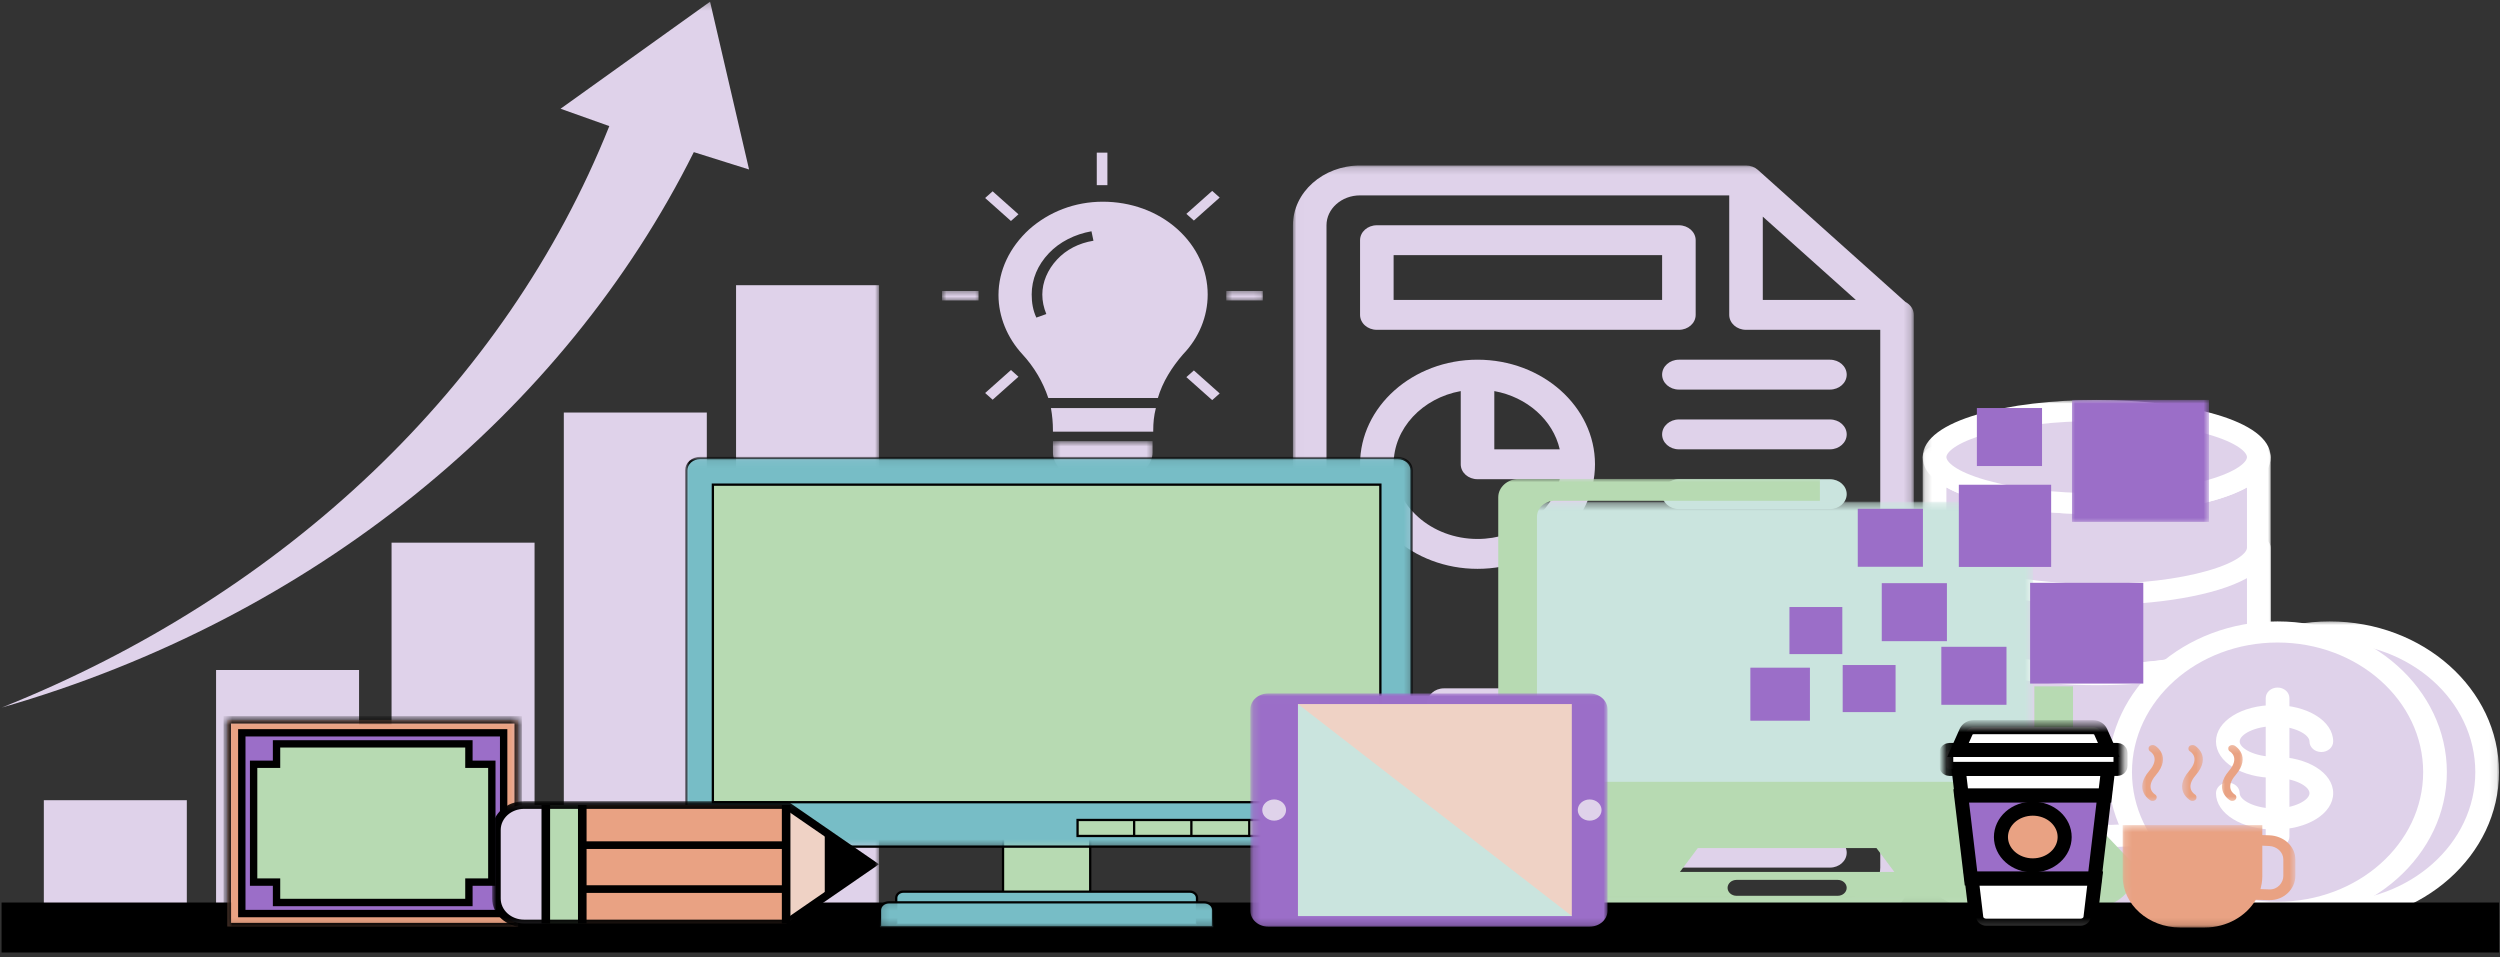 <svg width="350" height="134" viewBox="0 0 350 134" fill="none" xmlns="http://www.w3.org/2000/svg">
<rect x="0" y="0" width="350" height="134" fill="#333333" stroke="none"/>
<mask id="mask0_4_1010" style="mask-type:luminance" maskUnits="userSpaceOnUse" x="0" y="0" width="124" height="130">
<path d="M0.219 0.237H123.079V129.887H0.219V0.237Z" fill="white"/>
</mask>
<g mask="url(#mask0_4_1010)">
<path d="M6.136 112.027H26.155V129.848H6.136V112.027ZM30.25 129.848H50.269V93.8H30.25V129.848ZM54.819 129.848H74.838V75.978H54.819V129.848ZM78.934 129.848H98.954V57.751H78.934V129.848ZM103.048 39.93V129.848H123.068V39.93H103.048ZM97.134 21.298L104.869 23.729L99.408 0.237L78.48 15.223L85.304 17.653C70.745 54.106 39.805 83.269 0.221 99.066C43.9 86.509 78.934 57.751 97.134 21.298Z" fill="#DFD2EA"/>
</g>
<mask id="mask1_4_1010" style="mask-type:luminance" maskUnits="userSpaceOnUse" x="181" y="23" width="87" height="107">
<path d="M181.011 23.154H267.82V129.887H181.011V23.154Z" fill="white"/>
</mask>
<g mask="url(#mask1_4_1010)">
<path d="M266.762 42.277C266.738 42.254 246.08 23.764 246.106 23.785C245.67 23.396 245.073 23.17 244.442 23.17H190.408C185.227 23.17 181.011 26.924 181.011 31.537V121.465C181.011 126.078 185.227 129.831 190.408 129.831H258.539C263.72 129.831 267.936 126.078 267.936 121.465C267.936 120.181 267.937 44.291 267.933 44.136C267.954 43.332 267.473 42.643 266.762 42.277ZM246.791 30.331L259.819 41.993H246.791V30.331ZM258.539 125.649H190.408C187.818 125.649 185.709 123.772 185.709 121.465V31.537C185.709 29.23 187.818 27.353 190.408 27.353H242.093V44.084C242.093 45.239 243.145 46.175 244.442 46.175H263.236V121.465C263.236 123.772 261.129 125.649 258.539 125.649Z" fill="#DFD2EA"/>
</g>
<path d="M206.854 79.638C215.922 79.638 223.299 73.071 223.299 64.998C223.299 56.926 215.922 50.358 206.854 50.358C197.786 50.358 190.408 56.926 190.408 64.998C190.408 73.071 197.786 79.638 206.854 79.638ZM218.364 62.907H209.203V54.752C213.798 55.585 217.426 58.816 218.364 62.907ZM204.503 54.752V64.998C204.503 66.153 205.555 67.089 206.854 67.089H218.364C217.271 71.857 212.525 75.455 206.854 75.455C200.377 75.455 195.106 70.764 195.106 64.998C195.106 59.948 199.149 55.723 204.503 54.752Z" fill="#DFD2EA"/>
<path d="M256.188 117.283H251.49V98.46C251.49 97.305 250.438 96.369 249.141 96.369H239.743C238.446 96.369 237.394 97.305 237.394 98.46V117.283H232.696V88.004C232.696 86.849 231.644 85.913 230.346 85.913H220.949C219.652 85.913 218.6 86.849 218.6 88.004V117.283H213.9V98.46C213.9 97.305 212.848 96.369 211.552 96.369H202.154C200.857 96.369 199.805 97.305 199.805 98.46V117.283H195.106V88.004C195.106 86.849 194.054 85.913 192.757 85.913C191.46 85.913 190.408 86.849 190.408 88.004V119.374C190.408 120.529 191.46 121.465 192.757 121.465C207.799 121.465 243.713 121.465 256.188 121.465C257.487 121.465 258.539 120.529 258.539 119.374C258.539 118.22 257.487 117.283 256.188 117.283ZM204.503 117.283V100.552H209.203V117.283H204.503ZM223.299 117.283V90.095H227.997V117.283H223.299ZM242.093 117.283V100.552H246.791V117.283H242.093Z" fill="#DFD2EA"/>
<path d="M192.757 46.175H235.045C236.342 46.175 237.394 45.239 237.394 44.084V33.628C237.394 32.473 236.342 31.537 235.045 31.537H192.757C191.46 31.537 190.408 32.473 190.408 33.628V44.084C190.408 45.239 191.46 46.175 192.757 46.175ZM195.106 35.719H232.696V41.993H195.106V35.719Z" fill="#DFD2EA"/>
<path d="M256.188 50.358H235.045C233.748 50.358 232.696 51.295 232.696 52.45C232.696 53.605 233.748 54.542 235.045 54.542H256.188C257.487 54.542 258.539 53.605 258.539 52.45C258.539 51.295 257.487 50.358 256.188 50.358Z" fill="#DFD2EA"/>
<path d="M256.188 58.724H235.045C233.748 58.724 232.696 59.66 232.696 60.815C232.696 61.971 233.748 62.907 235.045 62.907H256.188C257.487 62.907 258.539 61.971 258.539 60.815C258.539 59.66 257.487 58.724 256.188 58.724Z" fill="#DFD2EA"/>
<path d="M256.188 67.089H235.045C233.748 67.089 232.696 68.026 232.696 69.18C232.696 70.336 233.748 71.273 235.045 71.273H256.188C257.487 71.273 258.539 70.336 258.539 69.18C258.539 68.026 257.487 67.089 256.188 67.089Z" fill="#CAE4DE"/>
<path d="M256.188 75.455H235.045C233.748 75.455 232.696 76.391 232.696 77.547C232.696 78.702 233.748 79.638 235.045 79.638H256.188C257.487 79.638 258.539 78.702 258.539 77.547C258.539 76.391 257.487 75.455 256.188 75.455Z" fill="#DFD2EA"/>
<path d="M293.536 70.522C281 70.522 270.838 67.602 270.838 63.998V121.868C270.838 125.472 281 128.393 293.536 128.393C306.071 128.393 316.233 125.472 316.233 121.868V63.996C316.233 67.602 306.071 70.522 293.536 70.522Z" fill="#DFD2EA"/>
<mask id="mask2_4_1010" style="mask-type:luminance" maskUnits="userSpaceOnUse" x="269" y="62" width="50" height="68">
<path d="M269.164 62.418H318.164V129.887H269.164V62.418Z" fill="white"/>
</mask>
<g mask="url(#mask2_4_1010)">
<path d="M293.536 129.87C281.431 129.87 269.179 127.122 269.179 121.868V63.996C269.179 63.181 269.921 62.521 270.838 62.521C271.753 62.521 272.495 63.181 272.495 63.996C272.495 64.601 273.654 65.957 277.996 67.206C282.122 68.392 287.641 69.045 293.536 69.045C299.43 69.045 304.949 68.392 309.075 67.206C313.417 65.957 314.576 64.602 314.576 63.996C314.576 63.181 315.318 62.521 316.233 62.521C317.15 62.521 317.893 63.181 317.893 63.996V121.868C317.893 127.122 305.64 129.87 293.536 129.87ZM272.495 68.241V121.868C272.495 122.473 273.654 123.829 277.996 125.076C282.122 126.263 287.641 126.917 293.536 126.917C299.43 126.917 304.949 126.263 309.075 125.076C313.417 123.829 314.576 122.473 314.576 121.868V68.241C310.115 70.722 301.791 71.999 293.536 71.999C285.28 71.999 276.956 70.722 272.495 68.241Z" fill="white"/>
</g>
<path d="M293.536 83.222C281 83.222 270.838 80.3 270.838 76.696V87.942C270.838 91.546 281 94.468 293.536 94.468C306.071 94.468 316.233 91.546 316.233 87.942V76.696C316.233 80.3 306.071 83.222 293.536 83.222Z" fill="#DFD2EA"/>
<mask id="mask3_4_1010" style="mask-type:luminance" maskUnits="userSpaceOnUse" x="269" y="75" width="50" height="21">
<path d="M269.164 75.09H318.164V95.981H269.164V75.09Z" fill="white"/>
</mask>
<g mask="url(#mask3_4_1010)">
<path d="M293.536 95.945C281.431 95.945 269.179 93.196 269.179 87.942V76.696C269.179 75.882 269.921 75.221 270.838 75.221C271.753 75.221 272.495 75.882 272.495 76.696C272.495 77.301 273.654 78.657 277.996 79.906C282.122 81.092 287.641 81.745 293.536 81.745C299.43 81.745 304.949 81.092 309.075 79.906C313.417 78.657 314.576 77.301 314.576 76.696C314.576 75.882 315.318 75.221 316.233 75.221C317.15 75.221 317.893 75.882 317.893 76.696V87.942C317.893 93.196 305.64 95.945 293.536 95.945ZM272.495 80.94V87.942C272.495 88.547 273.654 89.903 277.996 91.151C282.122 92.338 287.641 92.991 293.536 92.991C299.43 92.991 304.949 92.338 309.075 91.151C313.417 89.903 314.576 88.547 314.576 87.942V80.94C310.115 83.42 301.791 84.699 293.536 84.699C285.28 84.699 276.956 83.42 272.495 80.94Z" fill="white"/>
</g>
<path d="M293.536 94.445C281 94.445 270.838 91.523 270.838 87.919V99.165C270.838 102.769 281 105.691 293.536 105.691C306.071 105.691 316.233 102.769 316.233 99.165V87.919C316.233 91.523 306.071 94.445 293.536 94.445Z" fill="#DFD2EA"/>
<mask id="mask4_4_1010" style="mask-type:luminance" maskUnits="userSpaceOnUse" x="269" y="86" width="50" height="22">
<path d="M269.164 86.391H318.164V107.283H269.164V86.391Z" fill="white"/>
</mask>
<g mask="url(#mask4_4_1010)">
<path d="M293.536 107.168C281.431 107.168 269.179 104.419 269.179 99.165V87.919C269.179 87.105 269.921 86.442 270.838 86.442C271.753 86.442 272.495 87.105 272.495 87.919C272.495 88.524 273.654 89.881 277.996 91.129C282.122 92.315 287.641 92.968 293.536 92.968C299.43 92.968 304.949 92.315 309.075 91.129C313.417 89.881 314.576 88.524 314.576 87.919C314.576 87.105 315.318 86.442 316.233 86.442C317.15 86.442 317.893 87.105 317.893 87.919V99.165C317.893 104.419 305.64 107.168 293.536 107.168ZM272.495 92.163V99.165C272.495 99.77 273.654 101.126 277.996 102.375C282.122 103.56 287.641 104.214 293.536 104.214C299.43 104.214 304.949 103.56 309.075 102.375C313.417 101.126 314.576 99.77 314.576 99.165V92.163C310.115 94.643 301.791 95.922 293.536 95.922C285.28 95.922 276.956 94.643 272.495 92.163Z" fill="white"/>
</g>
<path d="M293.536 105.738C281 105.738 270.838 102.817 270.838 99.213V110.459C270.838 114.062 281 116.984 293.536 116.984C306.071 116.984 316.233 114.062 316.233 110.459V99.213C316.233 102.817 306.071 105.738 293.536 105.738Z" fill="#DFD2EA"/>
<mask id="mask5_4_1010" style="mask-type:luminance" maskUnits="userSpaceOnUse" x="269" y="97" width="50" height="22">
<path d="M269.164 97.694H318.164V118.585H269.164V97.694Z" fill="white"/>
</mask>
<g mask="url(#mask5_4_1010)">
<path d="M293.536 118.461C281.431 118.461 269.179 115.711 269.179 110.459V99.213C269.179 98.397 269.921 97.736 270.838 97.736C271.753 97.736 272.495 98.397 272.495 99.213C272.495 99.818 273.654 101.174 277.996 102.421C282.122 103.608 287.641 104.262 293.536 104.262C299.43 104.262 304.949 103.608 309.075 102.421C313.417 101.174 314.576 99.818 314.576 99.213C314.576 98.397 315.318 97.736 316.233 97.736C317.15 97.736 317.893 98.397 317.893 99.213V110.459C317.893 115.711 305.64 118.461 293.536 118.461ZM272.495 103.457V110.459C272.495 111.062 273.654 112.419 277.996 113.667C282.122 114.854 287.641 115.507 293.536 115.507C299.43 115.507 304.949 114.854 309.075 113.667C313.417 112.419 314.576 111.064 314.576 110.459V103.457C310.115 105.936 301.791 107.215 293.536 107.215C285.28 107.215 276.956 105.936 272.495 103.457Z" fill="white"/>
</g>
<path d="M293.536 117.144C281 117.144 270.838 114.222 270.838 110.618V121.864C270.838 125.468 281 128.39 293.536 128.39C306.071 128.39 316.233 125.468 316.233 121.864V110.618C316.233 114.222 306.071 117.144 293.536 117.144Z" fill="#DFD2EA"/>
<mask id="mask6_4_1010" style="mask-type:luminance" maskUnits="userSpaceOnUse" x="269" y="108" width="50" height="22">
<path d="M269.164 108.995H318.164V129.887H269.164V108.995Z" fill="white"/>
</mask>
<g mask="url(#mask6_4_1010)">
<path d="M293.536 129.866C281.431 129.866 269.179 127.118 269.179 121.864V110.618C269.179 109.802 269.921 109.141 270.838 109.141C271.753 109.141 272.495 109.802 272.495 110.618C272.495 111.223 273.654 112.579 277.996 113.828C282.122 115.014 287.641 115.667 293.536 115.667C299.43 115.667 304.949 115.014 309.075 113.828C313.417 112.579 314.576 111.223 314.576 110.618C314.576 109.802 315.318 109.141 316.233 109.141C317.15 109.141 317.893 109.802 317.893 110.618V121.864C317.893 127.118 305.64 129.866 293.536 129.866ZM272.495 114.862V121.864C272.495 122.469 273.654 123.824 277.996 125.072C282.122 126.259 287.641 126.913 293.536 126.913C299.43 126.913 304.949 126.259 309.075 125.072C313.417 123.824 314.576 122.469 314.576 121.864V114.862C310.115 117.342 301.791 118.62 293.536 118.62C285.28 118.62 276.956 117.342 272.495 114.862Z" fill="white"/>
</g>
<path d="M316.233 63.998C316.233 64.21 316.197 64.424 316.125 64.637C316.051 64.85 315.943 65.061 315.797 65.27C315.653 65.48 315.473 65.687 315.256 65.892C315.042 66.095 314.791 66.297 314.506 66.494C314.221 66.692 313.904 66.885 313.554 67.073C313.204 67.262 312.822 67.445 312.409 67.623C311.995 67.8 311.553 67.972 311.082 68.137C310.61 68.303 310.111 68.461 309.586 68.612C309.06 68.763 308.51 68.906 307.935 69.041C307.361 69.178 306.764 69.305 306.146 69.422C305.529 69.542 304.891 69.651 304.235 69.752C303.58 69.853 302.909 69.944 302.222 70.026C301.536 70.108 300.835 70.18 300.125 70.241C299.414 70.304 298.692 70.356 297.963 70.398C297.235 70.439 296.5 70.47 295.76 70.491C295.021 70.513 294.279 70.522 293.536 70.522C292.792 70.522 292.05 70.513 291.311 70.491C290.571 70.47 289.836 70.439 289.107 70.398C288.379 70.356 287.657 70.304 286.946 70.241C286.236 70.18 285.537 70.108 284.848 70.026C284.162 69.944 283.491 69.853 282.836 69.752C282.179 69.651 281.544 69.542 280.925 69.422C280.307 69.305 279.71 69.178 279.136 69.041C278.561 68.906 278.011 68.763 277.485 68.612C276.96 68.461 276.461 68.303 275.989 68.137C275.517 67.972 275.076 67.8 274.662 67.623C274.249 67.445 273.867 67.262 273.517 67.073C273.167 66.885 272.85 66.692 272.564 66.494C272.28 66.297 272.031 66.095 271.814 65.892C271.598 65.687 271.418 65.48 271.273 65.27C271.128 65.061 271.019 64.85 270.946 64.637C270.874 64.424 270.838 64.21 270.838 63.998C270.838 63.784 270.874 63.571 270.946 63.358C271.019 63.145 271.128 62.934 271.273 62.724C271.418 62.514 271.598 62.308 271.814 62.103C272.031 61.899 272.28 61.698 272.564 61.5C272.85 61.303 273.167 61.109 273.517 60.921C273.867 60.732 274.249 60.55 274.662 60.372C275.076 60.194 275.517 60.023 275.989 59.857C276.461 59.693 276.96 59.535 277.485 59.383C278.011 59.232 278.561 59.089 279.136 58.953C279.71 58.818 280.307 58.691 280.925 58.571C281.544 58.452 282.179 58.343 282.836 58.242C283.491 58.142 284.162 58.05 284.85 57.968C285.537 57.886 286.236 57.814 286.946 57.753C287.657 57.691 288.379 57.639 289.107 57.597C289.836 57.556 290.571 57.524 291.311 57.504C292.05 57.482 292.792 57.472 293.536 57.472C294.279 57.472 295.021 57.482 295.76 57.504C296.5 57.524 297.235 57.556 297.963 57.597C298.692 57.639 299.414 57.691 300.125 57.753C300.835 57.814 301.536 57.886 302.222 57.968C302.909 58.05 303.58 58.142 304.235 58.242C304.891 58.343 305.529 58.452 306.146 58.571C306.764 58.691 307.361 58.818 307.935 58.953C308.51 59.089 309.06 59.232 309.586 59.383C310.111 59.535 310.61 59.693 311.082 59.857C311.553 60.023 311.995 60.194 312.409 60.372C312.822 60.55 313.204 60.732 313.554 60.921C313.904 61.109 314.221 61.303 314.506 61.5C314.791 61.698 315.042 61.899 315.256 62.103C315.473 62.308 315.653 62.514 315.797 62.724C315.943 62.934 316.051 63.145 316.125 63.358C316.197 63.571 316.233 63.784 316.233 63.998Z" fill="#DFD2EA"/>
<mask id="mask7_4_1010" style="mask-type:luminance" maskUnits="userSpaceOnUse" x="269" y="55" width="50" height="18">
<path d="M269.164 55.985H318.164V72.007H269.164V55.985Z" fill="white"/>
</mask>
<g mask="url(#mask7_4_1010)">
<path d="M293.536 71.999C281.431 71.999 269.179 69.251 269.179 63.998C269.179 58.744 281.431 55.995 293.536 55.995C305.64 55.995 317.893 58.744 317.893 63.998C317.893 69.251 305.64 71.999 293.536 71.999ZM293.536 58.949C287.641 58.949 282.122 59.602 277.996 60.788C273.654 62.036 272.495 63.392 272.495 63.996C272.495 64.603 273.654 65.958 277.996 67.206C282.122 68.393 287.641 69.045 293.536 69.045C299.43 69.045 304.949 68.393 309.075 67.206C313.417 65.958 314.576 64.603 314.576 63.996C314.576 63.392 313.417 62.036 309.075 60.788C304.949 59.602 299.43 58.949 293.536 58.949Z" fill="white"/>
</g>
<path d="M293.153 59.317C292.112 59.317 291.088 59.335 290.089 59.37C299.779 59.713 307.203 61.654 307.203 63.996C307.203 66.34 299.779 68.281 290.089 68.625C291.088 68.66 292.112 68.679 293.153 68.679C304.296 68.679 313.33 66.582 313.33 63.996C313.33 61.412 304.296 59.317 293.153 59.317Z" fill="#DFD2EA"/>
<path d="M348.201 108.098C348.201 108.741 348.165 109.382 348.094 110.022C348.024 110.661 347.919 111.296 347.777 111.927C347.636 112.557 347.462 113.179 347.251 113.794C347.042 114.41 346.799 115.014 346.522 115.607C346.246 116.201 345.938 116.782 345.598 117.349C345.257 117.915 344.887 118.466 344.486 119C344.085 119.535 343.655 120.05 343.197 120.546C342.74 121.044 342.256 121.519 341.745 121.974C341.234 122.427 340.701 122.859 340.141 123.266C339.584 123.674 339.005 124.057 338.404 124.414C337.805 124.771 337.185 125.1 336.55 125.404C335.913 125.706 335.26 125.98 334.593 126.227C333.927 126.473 333.248 126.69 332.557 126.875C331.867 127.063 331.167 127.218 330.459 127.344C329.751 127.469 329.037 127.563 328.319 127.626C327.6 127.689 326.881 127.721 326.159 127.721C325.436 127.721 324.717 127.689 323.998 127.626C323.28 127.563 322.566 127.469 321.858 127.344C321.15 127.218 320.452 127.063 319.76 126.875C319.069 126.69 318.39 126.473 317.724 126.227C317.057 125.98 316.405 125.706 315.767 125.404C315.132 125.1 314.512 124.771 313.913 124.414C313.312 124.057 312.733 123.674 312.176 123.266C311.617 122.859 311.083 122.427 310.572 121.974C310.063 121.519 309.577 121.044 309.12 120.546C308.662 120.05 308.232 119.535 307.831 119C307.43 118.466 307.06 117.915 306.719 117.349C306.379 116.782 306.071 116.201 305.795 115.607C305.518 115.014 305.275 114.41 305.066 113.794C304.855 113.179 304.681 112.557 304.54 111.927C304.398 111.296 304.293 110.661 304.223 110.022C304.152 109.382 304.116 108.741 304.116 108.098C304.116 107.456 304.152 106.815 304.223 106.175C304.293 105.536 304.398 104.9 304.54 104.27C304.681 103.64 304.855 103.017 305.066 102.403C305.275 101.787 305.518 101.183 305.795 100.59C306.071 99.996 306.379 99.415 306.719 98.848C307.06 98.282 307.43 97.731 307.831 97.197C308.232 96.662 308.662 96.147 309.12 95.651C309.577 95.153 310.063 94.678 310.572 94.223C311.083 93.768 311.617 93.338 312.176 92.93C312.733 92.523 313.312 92.14 313.913 91.783C314.512 91.426 315.132 91.097 315.767 90.793C316.405 90.491 317.057 90.215 317.724 89.97C318.39 89.724 319.069 89.507 319.76 89.321C320.452 89.134 321.15 88.979 321.858 88.853C322.566 88.727 323.28 88.634 323.998 88.571C324.717 88.508 325.436 88.476 326.159 88.476C326.881 88.476 327.6 88.508 328.319 88.571C329.037 88.634 329.751 88.727 330.459 88.853C331.167 88.979 331.867 89.134 332.557 89.321C333.248 89.507 333.927 89.724 334.593 89.97C335.26 90.215 335.913 90.491 336.55 90.793C337.185 91.097 337.805 91.426 338.404 91.783C339.005 92.14 339.584 92.523 340.141 92.93C340.701 93.338 341.234 93.768 341.745 94.223C342.256 94.678 342.74 95.153 343.197 95.651C343.655 96.147 344.085 96.662 344.486 97.197C344.887 97.731 345.257 98.282 345.598 98.848C345.938 99.415 346.246 99.996 346.522 100.59C346.799 101.183 347.042 101.787 347.251 102.403C347.462 103.017 347.636 103.64 347.777 104.27C347.919 104.9 348.024 105.536 348.094 106.175C348.165 106.815 348.201 107.456 348.201 108.098Z" fill="#DFD2EA"/>
<mask id="mask8_4_1010" style="mask-type:luminance" maskUnits="userSpaceOnUse" x="302" y="86" width="48" height="44">
<path d="M302.391 86.734H349.916V129.202H302.391V86.734Z" fill="white"/>
</mask>
<g mask="url(#mask8_4_1010)">
<path d="M326.159 129.198C313.089 129.198 302.457 119.733 302.457 108.098C302.457 96.464 313.091 86.999 326.159 86.999C339.228 86.999 349.86 96.464 349.86 108.098C349.86 119.733 339.228 129.198 326.159 129.198ZM326.159 89.953C314.92 89.953 305.775 98.094 305.775 108.098C305.775 118.103 314.92 126.244 326.159 126.244C337.399 126.244 346.542 118.103 346.542 108.098C346.542 98.094 337.399 89.953 326.159 89.953Z" fill="white"/>
</g>
<path d="M340.902 108.098C340.902 108.741 340.867 109.382 340.795 110.022C340.725 110.661 340.619 111.296 340.478 111.927C340.338 112.557 340.163 113.179 339.954 113.794C339.743 114.41 339.5 115.014 339.225 115.607C338.948 116.201 338.64 116.782 338.299 117.349C337.959 117.915 337.588 118.466 337.187 119C336.786 119.535 336.357 120.05 335.899 120.546C335.441 121.044 334.957 121.519 334.446 121.974C333.935 122.427 333.401 122.859 332.844 123.266C332.285 123.674 331.706 124.057 331.107 124.414C330.505 124.771 329.888 125.1 329.251 125.404C328.613 125.706 327.963 125.98 327.295 126.227C326.628 126.473 325.949 126.69 325.258 126.875C324.568 127.063 323.868 127.218 323.16 127.344C322.452 127.469 321.74 127.563 321.02 127.626C320.301 127.689 319.581 127.721 318.86 127.721C318.137 127.721 317.417 127.689 316.699 127.626C315.981 127.563 315.267 127.469 314.559 127.344C313.851 127.218 313.152 127.063 312.461 126.875C311.77 126.69 311.092 126.473 310.425 126.227C309.758 125.98 309.105 125.706 308.47 125.404C307.832 125.1 307.215 124.771 306.614 124.414C306.014 124.057 305.434 123.674 304.876 123.266C304.319 122.859 303.784 122.427 303.273 121.974C302.763 121.519 302.28 121.044 301.821 120.546C301.363 120.05 300.933 119.535 300.532 119C300.132 118.466 299.761 117.915 299.42 117.349C299.08 116.782 298.772 116.201 298.495 115.607C298.219 115.014 297.977 114.41 297.767 113.794C297.558 113.179 297.382 112.557 297.241 111.927C297.101 111.296 296.994 110.661 296.924 110.022C296.853 109.382 296.818 108.741 296.818 108.098C296.818 107.456 296.853 106.815 296.924 106.175C296.994 105.536 297.101 104.9 297.241 104.27C297.382 103.64 297.558 103.017 297.767 102.403C297.977 101.787 298.219 101.183 298.495 100.59C298.772 99.996 299.08 99.415 299.42 98.848C299.761 98.282 300.132 97.731 300.532 97.197C300.933 96.662 301.363 96.147 301.821 95.651C302.28 95.153 302.763 94.678 303.273 94.223C303.784 93.768 304.319 93.338 304.876 92.93C305.434 92.523 306.014 92.14 306.614 91.783C307.215 91.426 307.832 91.097 308.47 90.793C309.105 90.491 309.758 90.215 310.425 89.97C311.092 89.724 311.77 89.507 312.461 89.321C313.152 89.134 313.851 88.979 314.559 88.853C315.267 88.727 315.981 88.634 316.699 88.571C317.417 88.508 318.137 88.476 318.86 88.476C319.581 88.476 320.301 88.508 321.02 88.571C321.74 88.634 322.452 88.727 323.16 88.853C323.868 88.979 324.568 89.134 325.258 89.321C325.949 89.507 326.628 89.724 327.295 89.97C327.963 90.215 328.613 90.491 329.251 90.793C329.888 91.097 330.505 91.426 331.105 91.783C331.706 92.14 332.285 92.523 332.844 92.93C333.401 93.338 333.935 93.768 334.446 94.223C334.957 94.678 335.441 95.153 335.899 95.651C336.357 96.147 336.786 96.662 337.187 97.197C337.588 97.731 337.959 98.282 338.299 98.848C338.64 99.415 338.948 99.996 339.225 100.59C339.5 101.183 339.743 101.787 339.954 102.403C340.163 103.017 340.338 103.64 340.478 104.27C340.619 104.9 340.725 105.536 340.795 106.175C340.867 106.815 340.902 107.456 340.902 108.098Z" fill="#DFD2EA"/>
<path d="M318.86 129.198C305.792 129.198 295.159 119.733 295.159 108.098C295.159 96.464 305.792 86.999 318.86 86.999C331.929 86.999 342.561 96.464 342.561 108.098C342.561 119.733 331.929 129.198 318.86 129.198ZM318.86 89.953C307.621 89.953 298.476 98.094 298.476 108.098C298.476 118.103 307.621 126.244 318.86 126.244C330.1 126.244 339.243 118.103 339.243 108.098C339.243 98.094 330.1 89.953 318.86 89.953Z" fill="white"/>
<path d="M318.378 91.194C317.356 91.194 316.355 91.268 315.378 91.406C324.44 92.686 331.367 99.671 331.367 108.098C331.367 116.526 324.439 123.511 315.378 124.791C316.355 124.929 317.356 125.003 318.378 125.003C328.864 125.003 337.367 117.434 337.367 108.098C337.367 98.762 328.864 91.194 318.378 91.194Z" fill="#DFD2EA"/>
<path d="M318.441 116.142C313.841 116.142 310.237 113.903 310.237 111.045C310.237 110.229 310.979 109.568 311.896 109.568C312.811 109.568 313.554 110.229 313.554 111.045C313.554 112.036 315.689 113.188 318.441 113.188C321.193 113.188 323.328 112.036 323.328 111.045C323.328 110.054 321.193 108.902 318.441 108.902C313.841 108.902 310.237 106.664 310.237 103.806C310.237 100.948 313.841 98.709 318.441 98.709C323.041 98.709 326.645 100.948 326.645 103.806C326.645 104.621 325.902 105.283 324.987 105.283C324.07 105.283 323.328 104.621 323.328 103.806C323.328 102.815 321.193 101.663 318.441 101.663C315.689 101.663 313.554 102.815 313.554 103.806C313.554 104.797 315.689 105.949 318.441 105.949C323.041 105.949 326.645 108.187 326.645 111.045C326.646 113.903 323.041 116.142 318.441 116.142Z" fill="white"/>
<path d="M318.86 118.592C317.943 118.592 317.201 117.931 317.201 117.115V97.736C317.201 96.92 317.943 96.259 318.86 96.259C319.775 96.259 320.518 96.92 320.518 97.736V117.115C320.518 117.931 319.775 118.592 318.86 118.592Z" fill="white"/>
<mask id="mask9_4_1010" style="mask-type:luminance" maskUnits="userSpaceOnUse" x="210" y="70" width="75" height="43">
<path d="M210.899 70.231H284.694V112.141H210.899V70.231Z" fill="white"/>
</mask>
<g mask="url(#mask9_4_1010)">
<mask id="mask10_4_1010" style="mask-type:luminance" maskUnits="userSpaceOnUse" x="210" y="70" width="75" height="43">
<path d="M214.36 70.231H281.213C282.131 70.231 283.01 70.556 283.66 71.132C284.309 71.71 284.674 72.494 284.674 73.312V109.061C284.674 109.877 284.309 110.661 283.66 111.239C283.01 111.817 282.131 112.141 281.213 112.141H214.36C213.442 112.141 212.561 111.817 211.912 111.239C211.263 110.661 210.899 109.877 210.899 109.061V73.312C210.899 72.494 211.263 71.71 211.912 71.132C212.561 70.556 213.442 70.231 214.36 70.231Z" fill="white"/>
</mask>
<g mask="url(#mask10_4_1010)">
<path d="M210.899 70.231H284.644V112.141H210.899V70.231Z" fill="#CAE4DE"/>
</g>
</g>
<mask id="mask11_4_1010" style="mask-type:luminance" maskUnits="userSpaceOnUse" x="201" y="67" width="99" height="60">
<path d="M201 67H299.713V126.935H201V67Z" fill="white"/>
</mask>
<g mask="url(#mask11_4_1010)">
<path fill-rule="evenodd" clip-rule="evenodd" d="M212.647 67.047H254.784V70.109H217.677C216.302 70.109 215.176 71.111 215.176 72.335V107.226C215.176 108.45 216.302 109.452 217.677 109.452H282.302C283.679 109.452 284.805 108.45 284.805 107.226V96.09H290.224V109.942C290.224 110.811 289.732 111.583 288.985 112.05H290.224C290.224 112.05 293.282 115.266 299.397 121.7C298.561 124.643 296.895 126.374 294.394 126.897C294.394 126.897 265.208 126.897 206.837 126.897C203.956 126.829 202.01 125.096 201 121.7C201 121.7 204.058 118.484 210.173 112.05H210.995C210.247 111.583 209.755 110.811 209.755 109.942V69.62C209.755 68.204 211.057 67.047 212.647 67.047ZM243.11 123.185H257.286C257.975 123.185 258.537 123.686 258.537 124.298C258.537 124.91 257.975 125.412 257.286 125.412H243.11C242.422 125.412 241.86 124.91 241.86 124.298C241.86 123.686 242.422 123.185 243.11 123.185ZM235.189 122.072C236.856 119.844 237.69 118.731 237.69 118.731C254.368 118.731 262.706 118.731 262.706 118.731C264.374 120.957 265.208 122.072 265.208 122.072C245.195 122.072 235.189 122.072 235.189 122.072Z" fill="#B7DAB2"/>
</g>
<path fill-rule="evenodd" clip-rule="evenodd" d="M245.051 93.475H253.39V100.898H245.051V93.475Z" fill="#9B6EC8"/>
<path fill-rule="evenodd" clip-rule="evenodd" d="M257.977 93.103H265.381V99.695H257.977V93.103Z" fill="#9B6EC8"/>
<path fill-rule="evenodd" clip-rule="evenodd" d="M284.216 81.595H300.061V95.701H284.216V81.595Z" fill="#9B6EC8"/>
<path fill-rule="evenodd" clip-rule="evenodd" d="M271.786 90.551H280.908V98.671H271.786V90.551Z" fill="#9B6EC8"/>
<path fill-rule="evenodd" clip-rule="evenodd" d="M263.447 81.644H272.569V89.764H263.447V81.644Z" fill="#9B6EC8"/>
<path fill-rule="evenodd" clip-rule="evenodd" d="M260.086 71.229H269.209V79.348H260.086V71.229Z" fill="#9B6EC8"/>
<path fill-rule="evenodd" clip-rule="evenodd" d="M250.523 84.983H257.925V91.574H250.523V84.983Z" fill="#9B6EC8"/>
<path fill-rule="evenodd" clip-rule="evenodd" d="M274.236 67.864H287.161V79.371H274.236V67.864Z" fill="#9B6EC8"/>
<path fill-rule="evenodd" clip-rule="evenodd" d="M276.763 57.124H285.885V65.245H276.763V57.124Z" fill="#9B6EC8"/>
<mask id="mask12_4_1010" style="mask-type:luminance" maskUnits="userSpaceOnUse" x="289" y="55" width="21" height="19">
<path d="M289.695 55.985H309.232V73.377H289.695V55.985Z" fill="white"/>
</mask>
<g mask="url(#mask12_4_1010)">
<path fill-rule="evenodd" clip-rule="evenodd" d="M290.078 55.987H309.259V73.061H290.078V55.987Z" fill="#9B6EC8"/>
</g>
<path d="M0.219 129.852H349.877" stroke="black" stroke-width="6.997"/>
<path d="M295.146 107.646L294.701 111.383H274.661L274.643 111.385L274.198 107.646H295.146Z" fill="white"/>
<mask id="mask13_4_1010" style="mask-type:luminance" maskUnits="userSpaceOnUse" x="272" y="101" width="26" height="18">
<path d="M272.177 101.552H297.266V118.585H272.177V101.552Z" fill="white"/>
</mask>
<g mask="url(#mask13_4_1010)">
<path d="M295.146 107.646L294.701 111.383H274.661L274.643 111.385L274.198 107.646H295.146Z" stroke="black" stroke-width="1.967" stroke-miterlimit="10"/>
</g>
<mask id="mask14_4_1010" style="mask-type:luminance" maskUnits="userSpaceOnUse" x="275" y="122" width="19" height="8">
<path d="M275.845 122.695H293.542V129.793H275.845V122.695Z" fill="white"/>
</mask>
<g mask="url(#mask14_4_1010)">
<path d="M293.321 122.98L292.666 128.477C292.589 129.114 291.984 129.597 291.267 129.597H278.078C277.357 129.597 276.756 129.114 276.679 128.477L276.022 122.98H293.321Z" fill="white"/>
</g>
<mask id="mask15_4_1010" style="mask-type:luminance" maskUnits="userSpaceOnUse" x="272" y="115" width="26" height="15">
<path d="M272.177 115.503H297.266V129.793H272.177V115.503Z" fill="white"/>
</mask>
<g mask="url(#mask15_4_1010)">
<path d="M293.321 122.98L292.666 128.477C292.589 129.114 291.984 129.597 291.267 129.597H278.078C277.357 129.597 276.756 129.114 276.679 128.477L276.022 122.98H293.321Z" stroke="black" stroke-width="1.967" stroke-miterlimit="10"/>
</g>
<path d="M294.62 111.383L293.24 122.98H275.941L274.563 111.385L274.58 111.383H294.62Z" fill="#9B6EC8"/>
<mask id="mask16_4_1010" style="mask-type:luminance" maskUnits="userSpaceOnUse" x="272" y="104" width="26" height="26">
<path d="M272.177 104.201H297.266V129.793H272.177V104.201Z" fill="white"/>
</mask>
<g mask="url(#mask16_4_1010)">
<path d="M294.62 111.383L293.24 122.98H275.941L274.563 111.385L274.58 111.383H294.62Z" stroke="black" stroke-width="1.967" stroke-miterlimit="10"/>
</g>
<path d="M296.872 105.398V107.247C296.872 107.466 296.671 107.646 296.425 107.646H272.919C272.673 107.646 272.471 107.466 272.471 107.247V105.398C272.471 105.177 272.673 104.998 272.919 104.998H296.425C296.671 104.998 296.872 105.177 296.872 105.398Z" fill="white"/>
<mask id="mask17_4_1010" style="mask-type:luminance" maskUnits="userSpaceOnUse" x="272" y="101" width="26" height="14">
<path d="M272.177 101.552H297.266V114.818H272.177V101.552Z" fill="white"/>
</mask>
<g mask="url(#mask17_4_1010)">
<path d="M296.872 105.398V107.247C296.872 107.466 296.671 107.646 296.425 107.646H272.919C272.673 107.646 272.471 107.466 272.471 107.247V105.398C272.471 105.177 272.673 104.998 272.919 104.998H296.425C296.671 104.998 296.872 105.177 296.872 105.398Z" stroke="black" stroke-width="1.967" stroke-miterlimit="10"/>
</g>
<path d="M295.225 104.999H274.118L275.25 102.453C275.423 102.061 275.848 101.805 276.32 101.805H293.024C293.496 101.805 293.921 102.061 294.095 102.453L295.225 104.999Z" fill="white"/>
<mask id="mask18_4_1010" style="mask-type:luminance" maskUnits="userSpaceOnUse" x="272" y="101" width="26" height="12">
<path d="M272.177 101.552H297.266V112.42H272.177V101.552Z" fill="white"/>
</mask>
<g mask="url(#mask18_4_1010)">
<path d="M295.225 104.999H274.118L275.25 102.453C275.423 102.061 275.848 101.805 276.32 101.805H293.024C293.496 101.805 293.921 102.061 294.095 102.453L295.225 104.999Z" stroke="black" stroke-width="1.967" stroke-miterlimit="10"/>
</g>
<path d="M294.764 111.383H294.62" stroke="black" stroke-width="1.967" stroke-miterlimit="10"/>
<path d="M275.941 122.98H275.928" stroke="black" stroke-width="1.967" stroke-miterlimit="10"/>
<path d="M293.416 122.98H293.24" stroke="black" stroke-width="1.967" stroke-miterlimit="10"/>
<path d="M289.052 117.182C289.052 117.442 289.023 117.701 288.966 117.956C288.909 118.212 288.823 118.459 288.712 118.7C288.599 118.941 288.463 119.171 288.299 119.388C288.137 119.604 287.952 119.804 287.744 119.988C287.538 120.173 287.313 120.338 287.07 120.482C286.826 120.628 286.569 120.75 286.299 120.85C286.027 120.949 285.749 121.025 285.462 121.076C285.175 121.127 284.884 121.152 284.591 121.152C284.298 121.152 284.008 121.127 283.721 121.076C283.434 121.025 283.155 120.949 282.884 120.85C282.614 120.75 282.357 120.628 282.113 120.482C281.87 120.338 281.644 120.173 281.437 119.988C281.23 119.804 281.045 119.604 280.882 119.388C280.72 119.171 280.582 118.941 280.471 118.7C280.358 118.459 280.274 118.212 280.217 117.956C280.16 117.701 280.131 117.442 280.131 117.182C280.131 116.921 280.16 116.663 280.217 116.407C280.274 116.151 280.358 115.903 280.471 115.662C280.582 115.421 280.72 115.192 280.882 114.976C281.045 114.759 281.23 114.558 281.437 114.373C281.644 114.189 281.87 114.024 282.113 113.88C282.357 113.735 282.614 113.612 282.884 113.513C283.155 113.413 283.434 113.338 283.721 113.287C284.008 113.236 284.298 113.211 284.591 113.211C284.884 113.211 285.175 113.236 285.462 113.287C285.749 113.338 286.027 113.413 286.299 113.513C286.569 113.612 286.826 113.735 287.07 113.88C287.313 114.024 287.538 114.189 287.744 114.373C287.952 114.558 288.137 114.759 288.299 114.976C288.463 115.192 288.599 115.421 288.712 115.662C288.823 115.903 288.909 116.151 288.966 116.407C289.023 116.663 289.052 116.921 289.052 117.182Z" fill="#E9A283"/>
<mask id="mask19_4_1010" style="mask-type:luminance" maskUnits="userSpaceOnUse" x="272" y="105" width="26" height="24">
<path d="M272.177 105.913H297.266V128.517H272.177V105.913Z" fill="white"/>
</mask>
<g mask="url(#mask19_4_1010)">
<path d="M289.052 117.182C289.052 117.442 289.023 117.701 288.966 117.956C288.909 118.212 288.823 118.459 288.712 118.7C288.599 118.941 288.463 119.171 288.299 119.388C288.137 119.604 287.952 119.804 287.744 119.988C287.538 120.173 287.313 120.338 287.07 120.482C286.826 120.628 286.569 120.75 286.299 120.85C286.027 120.949 285.749 121.025 285.462 121.076C285.174 121.127 284.884 121.152 284.591 121.152C284.298 121.152 284.008 121.127 283.721 121.076C283.434 121.025 283.155 120.949 282.884 120.85C282.614 120.75 282.357 120.628 282.113 120.482C281.87 120.338 281.644 120.173 281.437 119.988C281.23 119.804 281.045 119.604 280.882 119.388C280.72 119.171 280.582 118.941 280.471 118.7C280.358 118.459 280.274 118.212 280.217 117.956C280.16 117.701 280.131 117.442 280.131 117.182C280.131 116.921 280.16 116.663 280.217 116.407C280.274 116.151 280.358 115.903 280.471 115.662C280.582 115.421 280.72 115.192 280.882 114.976C281.045 114.759 281.23 114.558 281.437 114.373C281.644 114.189 281.87 114.024 282.113 113.88C282.357 113.735 282.614 113.612 282.884 113.513C283.155 113.413 283.434 113.338 283.721 113.287C284.008 113.236 284.298 113.211 284.591 113.211C284.884 113.211 285.174 113.236 285.462 113.287C285.749 113.338 286.027 113.413 286.299 113.513C286.569 113.612 286.826 113.735 287.07 113.88C287.313 114.024 287.538 114.189 287.744 114.373C287.952 114.558 288.137 114.759 288.299 114.976C288.463 115.192 288.599 115.421 288.712 115.662C288.823 115.903 288.909 116.151 288.966 116.407C289.023 116.663 289.052 116.921 289.052 117.182Z" stroke="black" stroke-width="1.967" stroke-miterlimit="10"/>
</g>
<mask id="mask20_4_1010" style="mask-type:luminance" maskUnits="userSpaceOnUse" x="297" y="115" width="25" height="15">
<path d="M297.172 115.503H321.397V129.887H297.172V115.503Z" fill="white"/>
</mask>
<g mask="url(#mask20_4_1010)">
<path fill-rule="evenodd" clip-rule="evenodd" d="M297.173 115.517H316.723V116.91L317.699 116.941C319.751 117.016 321.349 118.498 321.349 120.325V122.632C321.349 124.429 319.768 126.077 317.665 126.017L315.814 125.971C314.469 128.263 311.759 129.851 308.664 129.851H305.215C300.79 129.851 297.173 126.631 297.173 122.692V115.517ZM316.723 118.394V122.692C316.723 123.021 316.689 123.365 316.639 123.695C316.588 123.95 316.537 124.219 316.471 124.474L317.699 124.518C318.859 124.564 319.667 123.59 319.667 122.632V120.325C319.667 119.322 318.793 118.483 317.647 118.438L316.723 118.394Z" fill="#E9A283"/>
</g>
<mask id="mask21_4_1010" style="mask-type:luminance" maskUnits="userSpaceOnUse" x="299" y="104" width="5" height="9">
<path d="M299.698 104.225H303.16V112.42H299.698V104.225Z" fill="white"/>
</mask>
<g mask="url(#mask21_4_1010)">
<path d="M301.681 104.375C301.429 104.225 301.076 104.285 300.891 104.51C300.723 104.749 300.79 105.064 301.043 105.213C301.043 105.213 302.49 106.067 300.907 107.909C298.586 110.605 301.043 112.043 301.043 112.043C301.295 112.208 301.665 112.147 301.833 111.908C302.018 111.683 301.95 111.354 301.681 111.204C301.681 111.204 300.236 110.351 301.817 108.523C304.139 105.813 301.699 104.389 301.681 104.375Z" fill="#E9A283"/>
</g>
<mask id="mask22_4_1010" style="mask-type:luminance" maskUnits="userSpaceOnUse" x="305" y="104" width="4" height="9">
<path d="M305.469 104.225H308.546V112.42H305.469V104.225Z" fill="white"/>
</mask>
<g mask="url(#mask22_4_1010)">
<path d="M307.267 104.375C306.998 104.225 306.645 104.285 306.477 104.51C306.292 104.749 306.36 105.064 306.629 105.213C306.629 105.213 308.074 106.067 306.493 107.909C304.172 110.605 306.611 112.043 306.629 112.043C306.881 112.208 307.234 112.147 307.419 111.908C307.588 111.683 307.52 111.354 307.267 111.204C307.267 111.204 305.82 110.351 307.403 108.523C309.725 105.813 307.267 104.389 307.267 104.375Z" fill="#E9A283"/>
</g>
<mask id="mask23_4_1010" style="mask-type:luminance" maskUnits="userSpaceOnUse" x="310" y="104" width="5" height="9">
<path d="M310.855 104.225H314.317V112.42H310.855V104.225Z" fill="white"/>
</mask>
<g mask="url(#mask23_4_1010)">
<path d="M312.837 104.375C312.584 104.225 312.231 104.285 312.045 104.51C311.877 104.749 311.944 105.064 312.197 105.213C312.197 105.213 313.644 106.067 312.063 107.909C309.758 110.605 312.197 112.043 312.197 112.043C312.466 112.208 312.819 112.147 312.987 111.908C313.172 111.683 313.106 111.354 312.837 111.204C312.837 111.204 311.39 110.351 312.971 108.523C315.292 105.813 312.853 104.389 312.837 104.375Z" fill="#E9A283"/>
</g>
<mask id="mask24_4_1010" style="mask-type:luminance" maskUnits="userSpaceOnUse" x="31" y="100" width="42" height="30">
<path d="M31.67 100.776H72.622V129.887H31.67V100.776Z" fill="white"/>
</mask>
<g mask="url(#mask24_4_1010)">
<path fill-rule="evenodd" clip-rule="evenodd" d="M31.816 100.78H72.547V129.714H31.816V100.78Z" fill="#E9A283"/>
</g>
<mask id="mask25_4_1010" style="mask-type:luminance" maskUnits="userSpaceOnUse" x="31" y="100" width="42" height="30">
<path d="M31.67 100.643H72.622V129.887H31.67V100.643Z" fill="white"/>
</mask>
<g mask="url(#mask25_4_1010)">
<path d="M31.816 100.78H72.547V129.714H31.816V100.78Z" stroke="black" stroke-width="1.032" stroke-miterlimit="1.5" stroke-linecap="round"/>
</g>
<path fill-rule="evenodd" clip-rule="evenodd" d="M70.511 102.593V127.902H33.852V102.593H70.511Z" fill="#9B6EC8" stroke="black" stroke-width="1.032" stroke-miterlimit="1.5" stroke-linecap="round"/>
<path fill-rule="evenodd" clip-rule="evenodd" d="M68.856 106.998H65.648V104.142H38.716V106.998H35.507V123.496H38.716V126.352H65.648V123.496H68.856V106.998Z" fill="#B7DAB2" stroke="black" stroke-width="1.031" stroke-miterlimit="1.5" stroke-linecap="round"/>
<path d="M147.411 60.272V60.438H161.452V60.272C161.452 59.196 161.545 58.202 161.823 57.127H147.133C147.32 58.202 147.411 59.196 147.411 60.272Z" fill="#DFD2EA"/>
<mask id="mask26_4_1010" style="mask-type:luminance" maskUnits="userSpaceOnUse" x="147" y="61" width="15" height="10">
<path d="M147.348 61.733H161.583V70.136H147.348V61.733Z" fill="white"/>
</mask>
<g mask="url(#mask26_4_1010)">
<path d="M147.411 63.334C147.411 64.99 148.714 66.315 150.387 66.645C150.573 68.466 152.247 69.956 154.386 69.956C156.524 69.956 158.197 68.466 158.383 66.645C160.057 66.315 161.359 64.907 161.359 63.334V61.762H147.411V63.334Z" fill="#DFD2EA"/>
</g>
<path d="M164.799 32.046C162.01 29.563 158.29 28.239 154.386 28.239C150.48 28.239 146.854 29.646 144.065 32.129C141.368 34.612 139.788 37.84 139.788 41.317C139.788 44.297 140.996 47.278 143.134 49.595C144.808 51.415 146.017 53.485 146.761 55.719H162.103C162.754 53.485 164.055 51.415 165.636 49.595C167.868 47.278 169.076 44.297 169.076 41.234C169.076 37.84 167.588 34.531 164.799 32.046ZM147.97 36.351C146.667 37.758 145.924 39.497 145.924 41.234C145.924 42.146 146.11 43.055 146.483 43.966L145.088 44.463C144.622 43.47 144.437 42.393 144.437 41.234C144.437 39.082 145.273 37.097 146.854 35.44C148.342 33.868 150.48 32.791 152.805 32.378L153.083 33.703C151.038 34.033 149.272 34.944 147.97 36.351Z" fill="#DFD2EA"/>
<path d="M153.549 21.369H155.037V25.922H153.549V21.369Z" fill="#DFD2EA"/>
<path d="M166.088 29.942L169.706 26.723L170.758 27.66L167.14 30.878L166.088 29.942Z" fill="#DFD2EA"/>
<path d="M137.918 55.023L141.534 51.803L142.586 52.74L138.97 55.96L137.918 55.023Z" fill="#DFD2EA"/>
<mask id="mask27_4_1010" style="mask-type:luminance" maskUnits="userSpaceOnUse" x="171" y="40" width="6" height="3">
<path d="M171.586 40.499H176.874V42.211H171.586V40.499Z" fill="white"/>
</mask>
<g mask="url(#mask27_4_1010)">
<path d="M171.68 40.738H176.793V42.063H171.68V40.738Z" fill="#DFD2EA"/>
</g>
<mask id="mask28_4_1010" style="mask-type:luminance" maskUnits="userSpaceOnUse" x="131" y="40" width="7" height="3">
<path d="M131.884 40.499H137.345V42.211H131.884V40.499Z" fill="white"/>
</mask>
<g mask="url(#mask28_4_1010)">
<path d="M131.884 40.738H136.998V42.063H131.884V40.738Z" fill="#DFD2EA"/>
</g>
<path d="M166.09 52.797L167.142 51.861L170.758 55.081L169.706 56.017L166.09 52.797Z" fill="#DFD2EA"/>
<path d="M137.917 27.72L138.968 26.783L142.584 30.002L141.532 30.939L137.917 27.72Z" fill="#DFD2EA"/>
<path d="M140.425 100.696H152.629V129.312H140.425V100.696Z" fill="#B7DAB2" stroke="black" stroke-width="0.323" stroke-miterlimit="10"/>
<path d="M126.464 124.833H166.59C166.722 124.833 166.849 124.854 166.97 124.9C167.092 124.945 167.199 125.008 167.292 125.091C167.385 125.174 167.457 125.27 167.507 125.378C167.558 125.487 167.584 125.599 167.584 125.717V129.478H125.47V125.717C125.47 125.599 125.496 125.487 125.545 125.378C125.596 125.27 125.669 125.174 125.762 125.091C125.853 125.008 125.962 124.945 126.083 124.9C126.205 124.854 126.331 124.833 126.464 124.833Z" fill="#77BDC6"/>
<mask id="mask29_4_1010" style="mask-type:luminance" maskUnits="userSpaceOnUse" x="123" y="123" width="47" height="7">
<path d="M123.88 123.38H169.277V129.803H123.88V123.38Z" fill="white"/>
</mask>
<g mask="url(#mask29_4_1010)">
<path d="M126.464 124.833H166.59C166.723 124.833 166.849 124.854 166.971 124.9C167.092 124.945 167.199 125.008 167.292 125.091C167.385 125.174 167.457 125.27 167.507 125.379C167.558 125.487 167.584 125.599 167.584 125.717V129.478H125.47V125.717C125.47 125.599 125.496 125.487 125.545 125.379C125.596 125.27 125.669 125.174 125.762 125.091C125.853 125.008 125.962 124.945 126.083 124.9C126.205 124.854 126.331 124.833 126.464 124.833Z" stroke="black" stroke-width="0.323" stroke-miterlimit="10"/>
</g>
<mask id="mask30_4_1010" style="mask-type:luminance" maskUnits="userSpaceOnUse" x="123" y="126" width="48" height="4">
<path d="M123.111 126.12H170.047V129.803H123.111V126.12Z" fill="white"/>
</mask>
<g mask="url(#mask30_4_1010)">
<path d="M124.445 126.326H168.609C168.775 126.326 168.935 126.354 169.089 126.411C169.243 126.467 169.379 126.549 169.497 126.653C169.615 126.759 169.706 126.879 169.77 127.017C169.833 127.154 169.866 127.297 169.866 127.445V129.809H123.187V127.445C123.187 127.297 123.22 127.154 123.284 127.017C123.348 126.879 123.438 126.759 123.557 126.653C123.674 126.549 123.81 126.467 123.964 126.411C124.118 126.354 124.278 126.326 124.445 126.326Z" fill="#77BDC6"/>
</g>
<mask id="mask31_4_1010" style="mask-type:luminance" maskUnits="userSpaceOnUse" x="121" y="125" width="51" height="5">
<path d="M121.572 125.092H171.201V129.803H121.572V125.092Z" fill="white"/>
</mask>
<g mask="url(#mask31_4_1010)">
<path d="M124.445 126.326H168.609C168.775 126.326 168.935 126.354 169.09 126.411C169.243 126.468 169.38 126.549 169.497 126.653C169.615 126.759 169.706 126.88 169.77 127.017C169.833 127.154 169.866 127.297 169.866 127.445V129.809H123.187V127.445C123.187 127.297 123.22 127.154 123.284 127.017C123.348 126.88 123.438 126.759 123.557 126.653C123.674 126.549 123.81 126.468 123.964 126.411C124.118 126.354 124.278 126.326 124.445 126.326Z" stroke="black" stroke-width="0.323" stroke-miterlimit="10"/>
</g>
<mask id="mask32_4_1010" style="mask-type:luminance" maskUnits="userSpaceOnUse" x="95" y="64" width="103" height="55">
<path d="M95.986 64.078H197.747V118.585H95.986V64.078Z" fill="white"/>
</mask>
<g mask="url(#mask32_4_1010)">
<path d="M98.012 64.119H195.692C195.82 64.119 195.946 64.13 196.071 64.151C196.196 64.174 196.317 64.206 196.435 64.251C196.552 64.293 196.663 64.347 196.77 64.41C196.875 64.473 196.973 64.543 197.063 64.624C197.153 64.704 197.234 64.791 197.305 64.886C197.375 64.98 197.434 65.079 197.484 65.184C197.532 65.289 197.569 65.396 197.593 65.508C197.619 65.619 197.631 65.73 197.631 65.844V116.803C197.631 116.917 197.619 117.029 197.593 117.14C197.569 117.251 197.532 117.36 197.484 117.464C197.434 117.568 197.375 117.667 197.305 117.762C197.234 117.856 197.153 117.943 197.063 118.023C196.973 118.103 196.875 118.176 196.77 118.238C196.663 118.301 196.552 118.354 196.435 118.398C196.317 118.44 196.196 118.474 196.071 118.495C195.946 118.518 195.82 118.529 195.692 118.529H98.012C97.886 118.529 97.76 118.518 97.635 118.495C97.51 118.474 97.388 118.44 97.271 118.398C97.154 118.354 97.041 118.301 96.936 118.238C96.829 118.176 96.732 118.103 96.642 118.023C96.553 117.943 96.472 117.856 96.401 117.762C96.331 117.667 96.27 117.568 96.222 117.464C96.173 117.36 96.137 117.251 96.113 117.14C96.087 117.029 96.075 116.917 96.075 116.803V65.844C96.075 65.73 96.087 65.619 96.113 65.508C96.137 65.396 96.173 65.289 96.222 65.184C96.27 65.079 96.331 64.98 96.401 64.886C96.472 64.791 96.553 64.704 96.642 64.624C96.732 64.543 96.829 64.473 96.936 64.41C97.041 64.347 97.154 64.293 97.271 64.251C97.388 64.206 97.51 64.174 97.635 64.151C97.76 64.13 97.886 64.119 98.012 64.119Z" fill="#77BDC6"/>
</g>
<mask id="mask33_4_1010" style="mask-type:luminance" maskUnits="userSpaceOnUse" x="95" y="64" width="103" height="56">
<path d="M95.986 64.078H197.792V119.955H95.986V64.078Z" fill="white"/>
</mask>
<g mask="url(#mask33_4_1010)">
<path d="M98.012 64.119H195.692C195.82 64.119 195.946 64.13 196.071 64.151C196.196 64.174 196.318 64.206 196.435 64.251C196.552 64.293 196.663 64.347 196.77 64.41C196.875 64.473 196.973 64.543 197.063 64.624C197.153 64.704 197.234 64.791 197.305 64.886C197.376 64.98 197.434 65.079 197.484 65.184C197.532 65.289 197.569 65.396 197.593 65.508C197.619 65.619 197.631 65.73 197.631 65.844V116.803C197.631 116.917 197.619 117.029 197.593 117.14C197.569 117.251 197.532 117.36 197.484 117.464C197.434 117.568 197.376 117.667 197.305 117.762C197.234 117.856 197.153 117.943 197.063 118.023C196.973 118.103 196.875 118.176 196.77 118.239C196.663 118.301 196.552 118.354 196.435 118.398C196.318 118.441 196.196 118.474 196.071 118.495C195.946 118.518 195.82 118.529 195.692 118.529H98.012C97.886 118.529 97.76 118.518 97.635 118.495C97.51 118.474 97.388 118.441 97.271 118.398C97.154 118.354 97.041 118.301 96.936 118.239C96.829 118.176 96.732 118.103 96.642 118.023C96.553 117.943 96.472 117.856 96.401 117.762C96.331 117.667 96.27 117.568 96.222 117.464C96.173 117.36 96.137 117.251 96.113 117.14C96.087 117.029 96.075 116.917 96.075 116.803V65.844C96.075 65.73 96.087 65.619 96.113 65.508C96.137 65.396 96.173 65.289 96.222 65.184C96.27 65.079 96.331 64.98 96.401 64.886C96.472 64.791 96.553 64.704 96.642 64.624C96.732 64.543 96.829 64.473 96.936 64.41C97.041 64.347 97.154 64.293 97.271 64.251C97.388 64.206 97.51 64.174 97.635 64.151C97.76 64.13 97.886 64.119 98.012 64.119Z" stroke="black" stroke-width="0.323" stroke-miterlimit="10"/>
</g>
<path d="M99.802 67.851H193.252V112.308H99.802V67.851Z" fill="#B7DAB2" stroke="black" stroke-width="0.323" stroke-miterlimit="10"/>
<path d="M150.859 114.796H192.6V117.036H150.859V114.796Z" fill="#B7DAB2" stroke="black" stroke-width="0.323" stroke-miterlimit="10"/>
<path d="M158.779 114.755V117.036" stroke="black" stroke-width="0.323" stroke-miterlimit="10"/>
<path d="M166.792 114.755V117.036" stroke="black" stroke-width="0.323" stroke-miterlimit="10"/>
<path d="M174.898 114.755V117.036" stroke="black" stroke-width="0.323" stroke-miterlimit="10"/>
<path d="M183.655 114.755V117.036" stroke="black" stroke-width="0.323" stroke-miterlimit="10"/>
<path d="M73.39 129.285C71.225 129.285 69.502 127.721 69.502 125.793V116.197C69.502 114.269 71.225 112.704 73.39 112.704H76.412V129.285H73.39Z" fill="#DFD2EA"/>
<path d="M76.412 129.285V112.704H81.519V129.285H76.412Z" fill="#B7DAB2"/>
<path d="M81.519 118.32V112.704H110.059V118.32H81.519Z" fill="#E9A283"/>
<path d="M81.519 124.471V118.32H110.059V124.471H81.519Z" fill="#E9A283"/>
<path d="M81.519 129.285V124.471H110.059V129.285H81.519Z" fill="#E9A283"/>
<path d="M110.059 112.704L116.067 116.764V125.226L110.059 129.285V112.704Z" fill="#EFD2C5"/>
<path d="M116.067 116.764L122.199 120.994L116.067 125.226V116.764Z" fill="black"/>
<mask id="mask34_4_1010" style="mask-type:luminance" maskUnits="userSpaceOnUse" x="68" y="112" width="56" height="18">
<path d="M68.901 112.134H123.111V129.848H68.901V112.134Z" fill="white"/>
</mask>
<g mask="url(#mask34_4_1010)">
<path d="M123.055 120.994L110.263 129.82H73.39C70.895 129.82 68.901 128.014 68.901 125.793V116.197C68.901 113.976 70.895 112.17 73.39 112.17H110.263L123.055 120.994ZM109.851 128.751L121.092 120.994L109.851 113.239H73.387C71.555 113.239 70.1 114.566 70.1 116.197V125.793C70.1 127.424 71.555 128.751 73.387 128.751H109.851Z" fill="black"/>
</g>
<path d="M109.458 129.285V112.704H110.66V129.285H109.458Z" fill="black"/>
<path d="M80.918 129.285V112.704H82.12V129.285H80.918Z" fill="black"/>
<path d="M81.519 125.007V123.936H110.059V125.007H81.519Z" fill="black"/>
<path d="M81.519 118.855V117.786H110.059V118.855H81.519Z" fill="black"/>
<path d="M115.466 125.274V116.716H116.668V125.274H115.466Z" fill="black"/>
<path d="M75.811 129.285V112.704H77.013V129.285H75.811Z" fill="black"/>
<mask id="mask35_4_1010" style="mask-type:luminance" maskUnits="userSpaceOnUse" x="175" y="97" width="51" height="33">
<path d="M175.161 97.008H225.054V129.827H175.161V97.008Z" fill="white"/>
</mask>
<g mask="url(#mask35_4_1010)">
<path fill-rule="evenodd" clip-rule="evenodd" d="M225.054 99.319V127.496C225.054 128.732 223.944 129.73 222.546 129.73H177.558C176.169 129.73 175.048 128.74 175.048 127.496V99.319C175.048 98.081 176.16 97.085 177.558 97.085H222.546C223.935 97.085 225.054 98.075 225.054 99.319Z" fill="#9B6EC8"/>
</g>
<path fill-rule="evenodd" clip-rule="evenodd" d="M178.383 114.891C177.462 114.891 176.715 114.226 176.715 113.408C176.715 112.587 177.462 111.924 178.383 111.924C179.303 111.924 180.049 112.587 180.049 113.408C180.049 114.226 179.303 114.891 178.383 114.891Z" fill="#DFD2EA"/>
<path fill-rule="evenodd" clip-rule="evenodd" d="M222.554 114.891C221.634 114.891 220.887 114.226 220.887 113.408C220.887 112.587 221.634 111.924 222.554 111.924C223.475 111.924 224.22 112.587 224.22 113.408C224.22 114.226 223.475 114.891 222.554 114.891Z" fill="#DFD2EA"/>
<path fill-rule="evenodd" clip-rule="evenodd" d="M220.054 98.568V128.245H181.716V98.568H220.054Z" fill="#EFD2C5"/>
<path fill-rule="evenodd" clip-rule="evenodd" d="M181.716 98.568V128.245H220.054L181.716 98.568Z" fill="#CAE4DE"/>
</svg>
